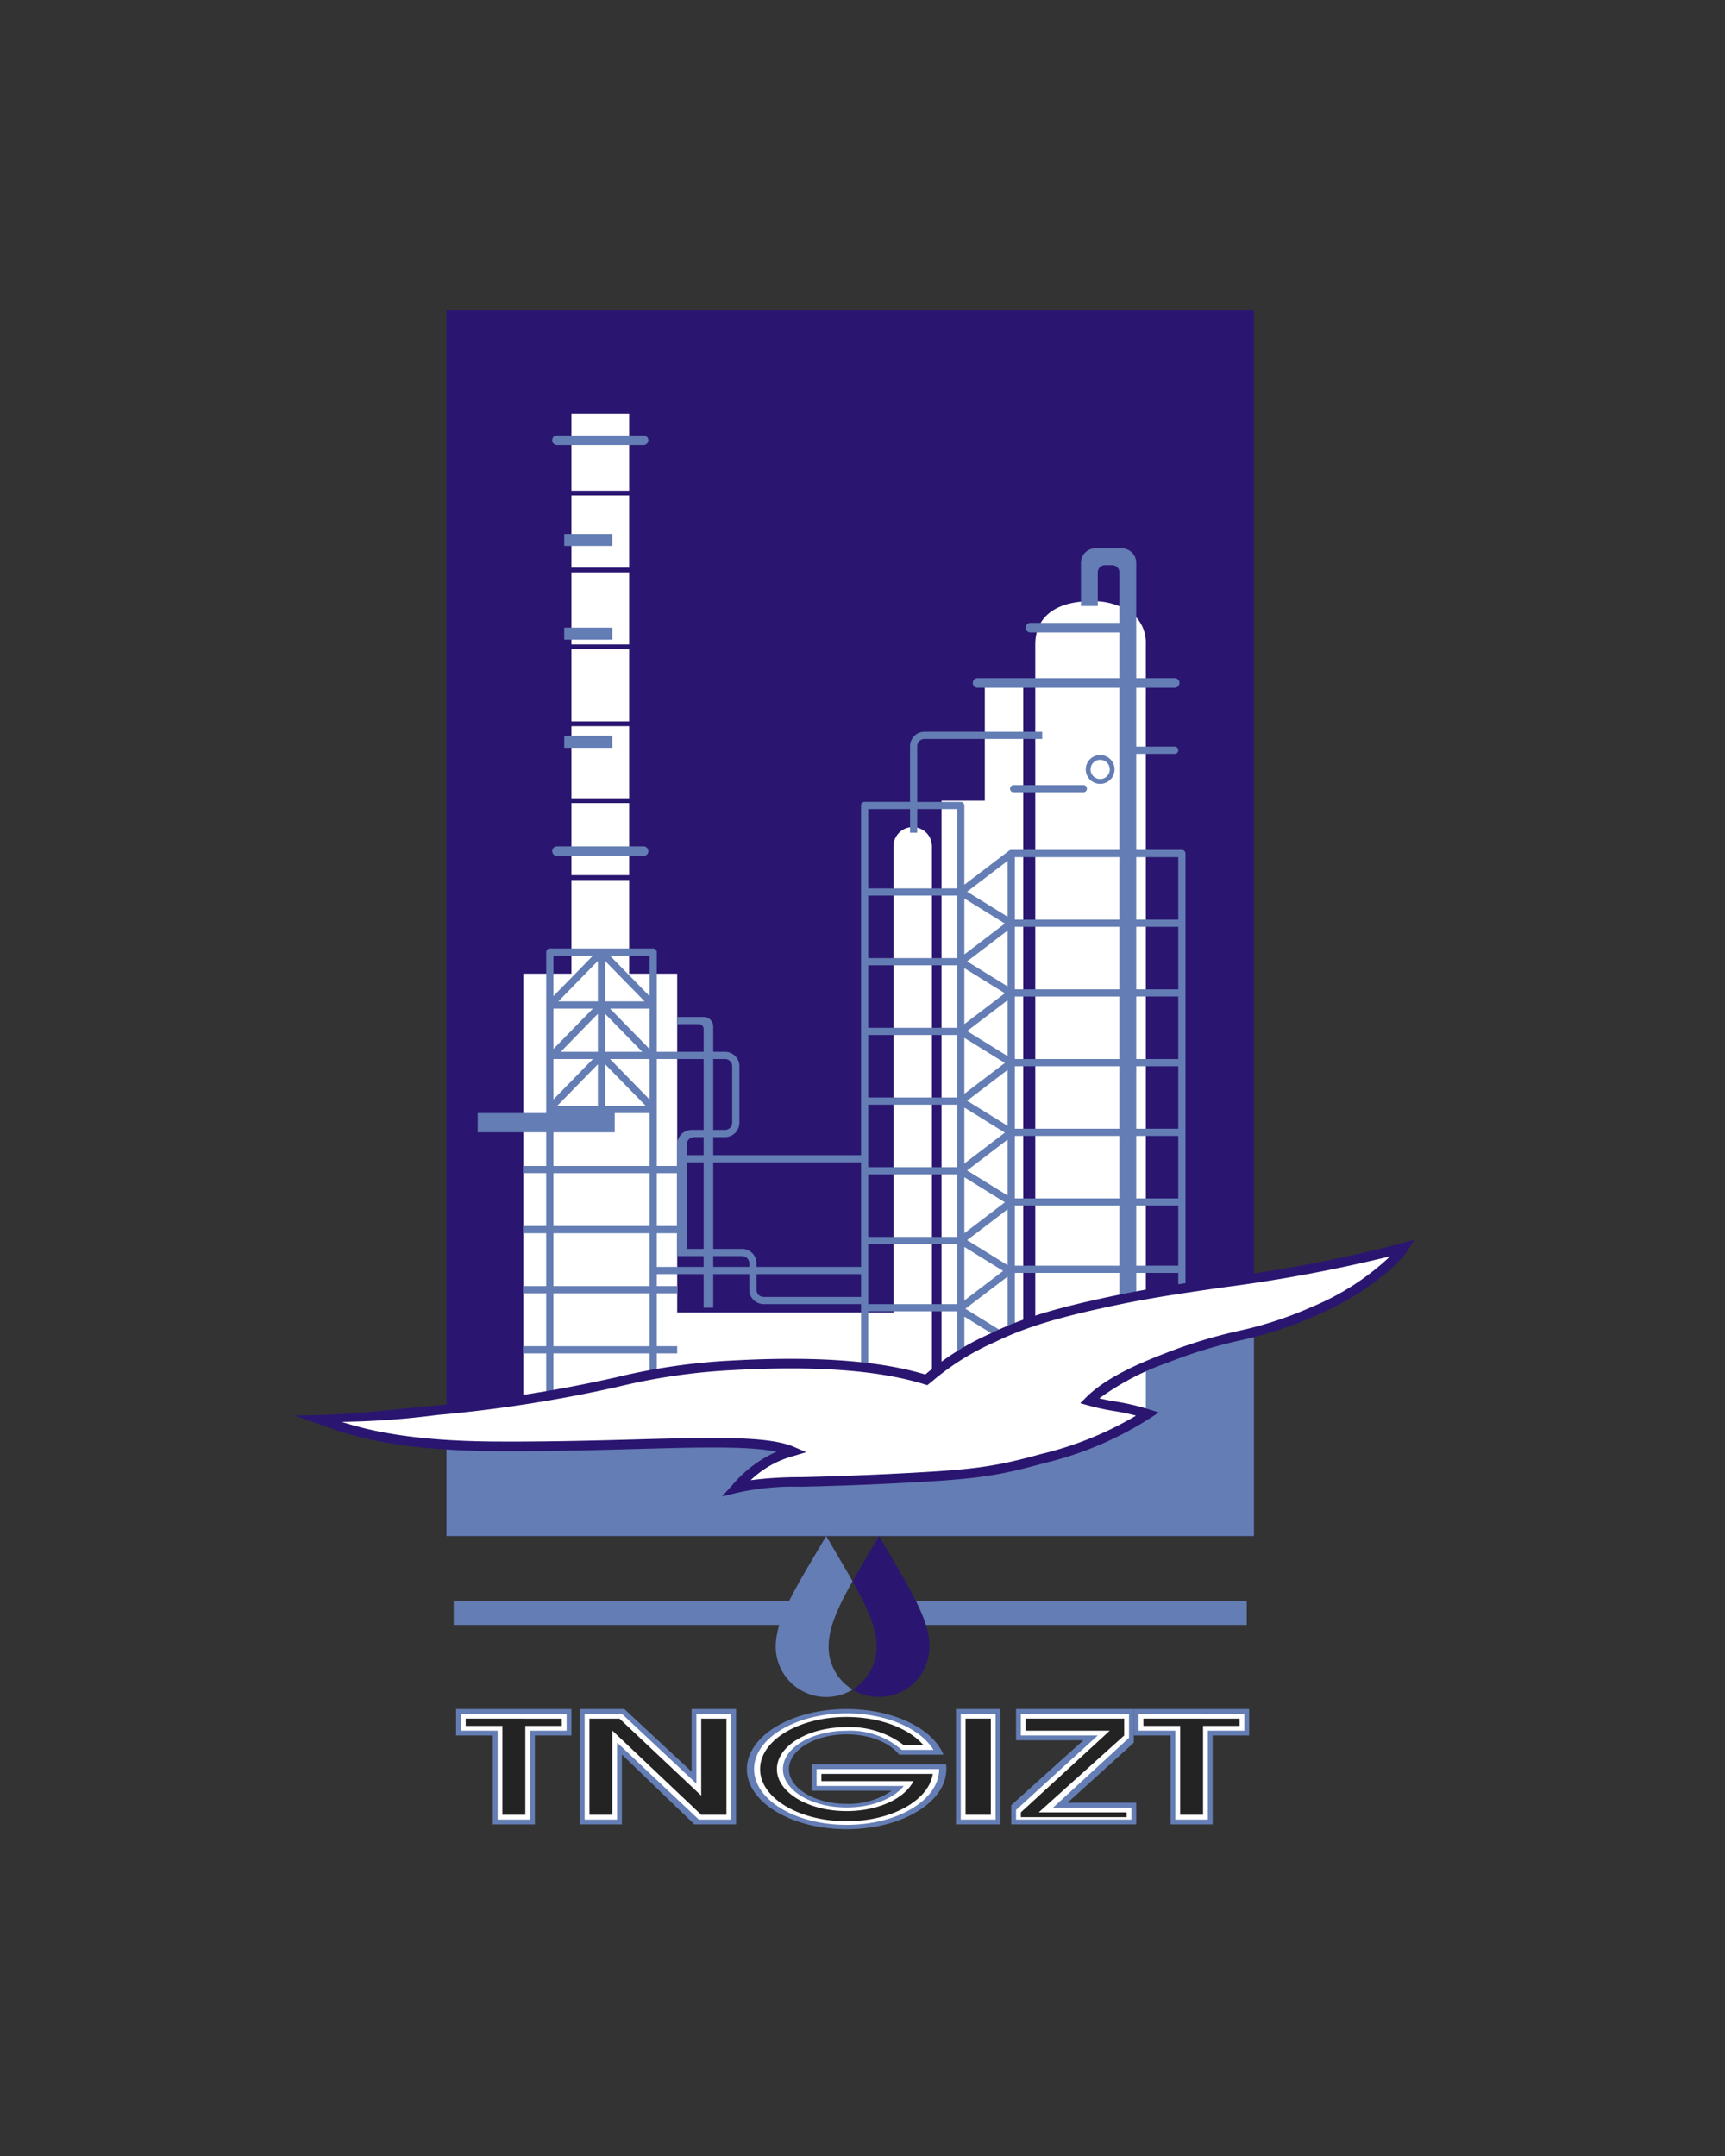 <svg xmlns="http://www.w3.org/2000/svg" viewBox="0 0 200 250"><rect x="0" y="0" width="200" height="250" fill="#333333" stroke="none"/><defs><style>.a{fill:#2a1670;}.b{fill:#647db4;}.c{fill:#fff;}.d{fill:#232323;}</style></defs><title>Card_TNGIZT</title><rect class="a" x="51.764" y="36" width="93.626" height="142.111"/><polygon class="b" points="145.39 178.111 51.764 178.111 51.764 165.293 106.936 165.293 145.39 151.082 145.39 178.111"/><rect class="b" x="52.6" y="185.634" width="41.797" height="2.787"/><rect class="b" x="102.756" y="185.634" width="41.797" height="2.787"/><path class="b" d="M98.853,195.916a5.854,5.854,0,0,1-8.914-4.988c.025-3.28,2.321-6.819,5.852-12.818,1.148,1.976,2.185,3.703,3.054,5.25-1.73,3.076-2.759,5.381-2.775,7.568A5.79,5.79,0,0,0,98.853,195.916Z"/><path class="a" d="M107.772,190.928a5.858,5.858,0,0,1-8.919,4.988,5.847,5.847,0,0,0,2.789-4.988c0-2.148-1.073-4.5-2.798-7.568.864-1.533,1.9-3.255,3.076-5.25C105.342,183.998,107.772,187.696,107.772,190.928Z"/><rect class="c" x="66.254" y="47.982" width="6.688" height="8.917"/><rect class="c" x="66.254" y="57.456" width="6.688" height="8.359"/><rect class="c" x="66.254" y="66.373" width="6.688" height="8.359"/><rect class="c" x="66.254" y="75.289" width="6.688" height="8.359"/><rect class="c" x="66.254" y="84.206" width="6.688" height="8.359"/><rect class="c" x="66.254" y="93.123" width="6.688" height="8.359"/><path class="c" d="M132.851,74.732v90.003h-72.17V112.907h5.573V102.04h6.688v10.867h5.573v39.289h25.078V98.138a2.229,2.229,0,1,1,4.458,0v63.253h1.115V92.844h5.016V79.191h4.458v82.201h1.393v-86.66c0-3.539,2.87-5.016,6.409-5.016a7.911,7.911,0,0,1,4.531,1.182A4.414,4.414,0,0,1,132.851,74.732Z"/><path class="b" d="M74.613,51.604H64.582a.557.557,0,0,1,0-1.115H74.613a.557.557,0,1,1,0,1.115Z"/><path class="b" d="M74.613,99.253H64.582a.557.557,0,0,1,0-1.115H74.613a.557.557,0,1,1,0,1.115Z"/><path class="b" d="M125.606,91.869h-8.081a.418.418,0,1,1,0-.836h8.081a.418.418,0,1,1,0,.836Z"/><path class="b" d="M137.03,98.556h-5.294V87.411h4.458a.418.418,0,1,0,0-.836h-4.458V79.748h4.458a.557.557,0,0,0,0-1.115h-4.458V65.258a1.673,1.673,0,0,0-1.672-1.672h-3.065a1.673,1.673,0,0,0-1.672,1.672v5.016h1.951v-3.901a.835.835,0,0,1,.836-.836h.836a.835.835,0,0,1,.836.836v5.852h-10.31a.557.557,0,0,0,0,1.115h10.31v5.294h-16.44a.557.557,0,0,0,0,1.115h16.44V98.556H117.246a.303.303,0,0,0-.072.008.034.034,0,0,0-.017.003.025.025,0,0,0-.014.003.208.208,0,0,0-.059.02.175.175,0,0,0-.039.019.172.172,0,0,0-.031.017.154.154,0,0,0-.022.017l-5.18,3.946v-9.187a.417.417,0,0,0-.418-.418h-5.046V86.527a.835.835,0,0,1,.836-.836h13.654v-.836H107.184a1.673,1.673,0,0,0-1.672,1.672v6.456h-5.264a.417.417,0,0,0-.418.418v40.543H82.694v-2.09h1.363a1.673,1.673,0,0,0,1.672-1.672v-6.548a1.673,1.673,0,0,0-1.672-1.672H82.694v-2.926a1.114,1.114,0,0,0-1.115-1.115H78.514v.836H81.03a.548.548,0,0,1,.549.549v2.656H76.145V110.399a.417.417,0,0,0-.418-.418H63.746a.417.417,0,0,0-.418.418v18.669H55.386v2.229h7.941v3.901H60.681v.836h2.647v6.13H60.681v.836h2.647v6.13H60.681v.836h2.647v6.13H60.681v.836h2.647v6.409a.418.418,0,1,0,.836,0v-6.409H75.31v6.409a.418.418,0,1,0,.836,0v-6.409h2.369v-.836H76.145v-6.13h2.369v-.836H76.145v-1.393h5.434v3.901h1.115v-3.901h4.18v1.811a1.673,1.673,0,0,0,1.672,1.672H99.831v9.056a.418.418,0,1,0,.836,0v-8.22h10.31v8.22a.418.418,0,1,0,.836,0V152.67l5.016,3.104v4.503a.418.418,0,1,0,.836,0V147.599h12.121V155.54h1.951v-7.941h4.876v4.319a.418.418,0,0,0,.836,0V98.975A.417.417,0,0,0,137.03,98.556ZM82.694,122.799h1.363a.835.835,0,0,1,.836.836v6.548a.835.835,0,0,1-.836.836H82.694ZM70.155,111.424l4.581,4.687h-4.581Zm0,6.13,4.308,4.408H70.155Zm0,5.852,4.718,4.826H70.155ZM64.164,110.817h4.581l-4.581,4.687Zm5.155.608v4.687h-4.581Zm-5.155,5.523h4.581l-4.581,4.687Zm5.155.608v4.408H65.011Zm-5.155,5.275.031-.031h4.55l-4.581,4.687Zm5.155.577v4.826H64.601Zm5.991,32.691H64.164v-6.13H75.31Zm0-6.966H64.164v-6.13H75.31Zm0-6.966H64.164v-6.13H75.31Zm0-6.966H64.164v-3.901h7.106v-2.229h4.04Zm0-7.713-4.581-4.687h4.55l.031.031Zm0-5.852-4.581-4.687H75.31Zm0-6.13-4.581-4.687H75.31Zm.836,20.531h2.369v6.13H76.145Zm5.434,10.867H76.145v-3.901h2.369v2.647h3.065Zm0-2.09H79.629V134.781h1.951Zm0-10.867H79.629v-1.254a.835.835,0,0,1,.836-.836h1.115Zm0-2.926H80.186a1.673,1.673,0,0,0-1.672,1.672v2.508H76.145v-12.4h5.434Zm5.294,15.883h-4.18v-1.254h3.344a.835.835,0,0,1,.836.836Zm12.957,3.483H88.545a.835.835,0,0,1-.836-.836v-1.811H99.831Zm0-3.483H87.709v-.418a1.673,1.673,0,0,0-1.672-1.672H82.694V134.781H99.831Zm11.146,4.319h-10.31v-6.966h10.31Zm0-7.802h-10.31V136.174h10.31Zm0-8.081h-10.31v-7.245h10.31Zm0-8.081h-10.31v-7.245h10.31Zm0-8.081h-10.31v-7.245h10.31Zm0-8.081h-10.31v-7.245h10.31Zm0-8.081h-10.31V93.82h4.846v2.739h.836V93.82h4.628Zm5.852,43.692-4.698-2.906,4.698-3.578ZM112.13,135.72l4.698-3.578v6.484Zm0-8.081,4.698-3.578v6.484Zm0-8.081,4.698-3.578v6.484Zm0-8.081,4.698-3.578v6.484Zm4.698-11.659v6.484l-4.698-2.906Zm-5.016,4.367,4.698,2.906-4.698,3.578Zm0,8.081,4.698,2.906-4.698,3.578Zm0,8.081,4.698,2.906-4.698,3.578Zm0,8.081,4.698,2.906-4.698,3.578Zm0,8.081,4.698,2.906-4.698,3.578Zm0,8.081,4.495,2.781-4.495,3.424Zm.117,7.167,4.899-3.731v6.763Zm17.856-4.993H117.664v-6.966h12.121Zm0-7.802H117.664v-7.245h12.121Zm0-8.081H117.664v-7.245h12.121Zm0-8.081H117.664v-7.245h12.121Zm0-8.081H117.664v-7.245h12.121Zm0-8.081H117.664V99.392h12.121Zm6.827,40.125h-4.876v-6.966h4.876Zm0-7.802h-4.876v-7.245h4.876Zm0-8.081h-4.876v-7.245h4.876Zm0-8.081h-4.876v-7.245h4.876Zm0-8.081h-4.876v-7.245h4.876Zm0-8.081h-4.876V99.392h4.876Z"/><path class="b" d="M127.556,90.894a1.672,1.672,0,1,1,1.672-1.672A1.674,1.674,0,0,1,127.556,90.894Zm0-2.787a1.115,1.115,0,1,0,1.115,1.115A1.116,1.116,0,0,0,127.556,88.107Z"/><rect class="b" x="67.507" y="59.824" width="1.393" height="5.573" transform="translate(5.593 130.815) rotate(-90)"/><rect class="b" x="67.507" y="70.692" width="1.393" height="5.573" transform="translate(-5.274 141.682) rotate(-90)"/><rect class="b" x="67.507" y="83.231" width="1.393" height="5.573" transform="translate(-17.813 154.221) rotate(-90)"/><path class="c" d="M35.718,164.202c5.867.217,5.867.217,14.839-.674,20.971-2.083,21.735-4.505,34.181-5.201,10.525-.589,17.679.124,22.663,1.672a30.508,30.508,0,0,1,7.802-4.923c3.53-1.718,7.351-2.885,14.49-4.366,10.078-2.09,20.806-2.632,33.066-6.037-.91,1.442-4.584,4.855-10.348,7.341-7.895,3.406-8.724,2.195-17.238,5.477-2.789,1.075-6.626,2.709-8.855,4.938,2.914.805,3.421.511,6.75,1.532a40.688,40.688,0,0,1-12.756,5.325c-4.801,1.305-7.33,1.658-14.397,2.043-15.327.836-16.471.217-20.574,1.223a12.755,12.755,0,0,1,6.517-4.257c-4.412-1.92-17.031-.475-34.552-.588C42.562,167.612,38.396,164.744,35.718,164.202Z"/><path class="a" d="M83.709,173.527l1.219-1.348a14.334,14.334,0,0,1,5.115-3.848c-3.25-.665-8.897-.51-16.258-.309-4.845.133-10.337.28-16.483.243-11.619-.075-16.682-1.845-19.708-2.902-.805-.281-3.047-1.12-3.594-1.231h0c5.802-.063,7.567-.271,16.502-1.159a158.858,158.858,0,0,0,20.91-3.26A72.373,72.373,0,0,1,84.706,157.77c9.748-.545,17.138-.019,22.575,1.609l.062-.05a30.404,30.404,0,0,1,7.616-4.754c3.595-1.75,7.557-2.946,14.62-4.41,3.879-.804,7.803-1.373,11.958-1.975a162.933,162.933,0,0,0,21.073-4.053L164,143.75l-.77,1.221c-1,1.585-4.761,5.037-10.599,7.555a45.014,45.014,0,0,1-8.805,2.892,56.127,56.127,0,0,0-8.454,2.593,30.404,30.404,0,0,0-7.913,4.137c.759.179,1.342.277,1.91.373a26.265,26.265,0,0,1,3.86.908l1.141.35-1.001.65a40.066,40.066,0,0,1-12.337,5.24l-.576.155c-4.812,1.308-7.389,1.674-14.513,2.062-6.391.349-10.383.446-13.024.51a30.182,30.182,0,0,0-7.447.698Zm-1.107-6.791c4.364,0,7.605.233,9.479,1.048l1.391.605-1.557.471a11.404,11.404,0,0,0-4.882,2.776,44.112,44.112,0,0,1,5.86-.354c2.635-.065,6.616-.162,12.991-.509,7.027-.383,9.563-.742,14.281-2.024l.58-.156a39.674,39.674,0,0,0,10.969-4.442,24.655,24.655,0,0,0-2.529-.532,26.645,26.645,0,0,1-3.016-.653l-.922-.255.676-.676c2.274-2.274,6.03-3.901,9.048-5.064a57.095,57.095,0,0,1,8.599-2.638,44.088,44.088,0,0,0,8.619-2.83,29.716,29.716,0,0,0,8.994-5.829,173.925,173.925,0,0,1-19.487,3.619c-4.137.6-8.045,1.166-11.891,1.963-6.964,1.444-10.855,2.616-14.359,4.321a29.554,29.554,0,0,0-7.405,4.621l-.524.421-.283-.088c-5.333-1.656-12.683-2.196-22.467-1.648a71.449,71.449,0,0,0-13.119,1.919,159.91,159.91,0,0,1-21.038,3.281,95,95,0,0,1-10.977.794c3.125,1.001,8.153,2.212,17.675,2.274,6.127.039,11.609-.11,16.445-.242C77.06,166.817,80.026,166.736,82.601,166.736Z"/><path class="b" d="M66.254,198.173v3.065H62.02v10.31H57.138v-10.31h-4.26v-3.065Z"/><path class="c" d="M65.696,198.731v1.953H61.463v10.308H57.695V200.683h-4.26v-1.953Z"/><path class="d" d="M65.139,199.288v.838H60.906v10.308H58.252V200.126H53.993v-.838Z"/><path class="b" d="M144.832,198.173v3.065h-4.233v10.31H135.717v-10.31h-4.26v-3.065Z"/><path class="c" d="M144.275,198.731v1.953h-4.233v10.308H136.274V200.683h-4.26v-1.953Z"/><path class="d" d="M143.718,199.288v.838h-4.233v10.308h-2.654V200.126h-4.26v-.838Z"/><path class="b" d="M131.457,202.074l-7.684,6.966h7.963v2.508h-14.49v-2.229l8.359-7.524h-7.802v-3.622h13.654Z"/><path class="c" d="M130.9,201.517l-8.799,8.081h9.077v1.393H117.803v-1.115l9.474-8.638h-8.917v-2.508H130.9Z"/><path class="d" d="M130.343,201.238l-9.913,8.917h10.192v.557H118.361v-.557l10.31-9.474H118.918v-1.393h11.425Z"/><path class="b" d="M72.105,211.548H67.229V198.173h5.155l7.803,7.257v-7.257h5.154v13.375H80.508l-8.403-8.094Z"/><path class="c" d="M71.547,210.991H67.786v-12.26h4.319l8.639,8.093v-8.093h4.04v12.26H81.022l-9.475-8.93Z"/><path class="d" d="M70.99,210.434H68.343v-11.146h3.483l9.475,8.929v-8.929h2.925v11.146H81.3l-10.31-9.766Z"/><path class="b" d="M110.838,198.173h5.154v13.375h-5.155Z"/><path class="c" d="M111.395,198.731h4.04v12.26h-4.04Z"/><path class="d" d="M111.952,208.217v-8.929h2.925v11.146h-2.926Z"/><path class="b" d="M109.723,205.14a4.613,4.613,0,0,1-.772,2.508c-1.672,2.608-5.874,4.458-10.792,4.458-6.387,0-11.564-3.118-11.564-6.966s5.177-6.966,11.564-6.966c5.431,0,9.987,2.254,11.227,5.294h-5.144c-1.053-1.391-3.38-2.357-6.083-2.357-3.692,0-6.688,1.806-6.688,4.029s2.995,4.029,6.688,4.029a8.827,8.827,0,0,0,5.23-1.521H94.118v-3.065h15.568A4.126,4.126,0,0,1,109.723,205.14Z"/><path class="c" d="M108.887,205.14c0,3.57-4.804,6.462-10.728,6.462S87.431,208.709,87.431,205.14s4.804-6.462,10.728-6.462c4.623,0,8.563,1.761,10.07,4.233h-3.681a9.05,9.05,0,0,0-6.389-2.218c-4.079,0-7.384,1.99-7.384,4.447s3.305,4.447,7.384,4.447c2.915,0,5.436-1.017,6.635-2.494H94.676V205.14Z"/><path class="d" d="M108.148,205.697c-.468,3.076-4.762,5.487-9.99,5.487-5.54,0-10.031-2.706-10.031-6.044s4.492-6.044,10.031-6.044c3.87,0,7.231,1.321,8.903,3.257h-2.279a10.361,10.361,0,0,0-6.623-2.082c-4.464,0-8.081,2.179-8.081,4.868s3.617,4.868,8.081,4.868c3.659,0,6.749-1.463,7.741-3.472H95.233v-.839Z"/></svg>